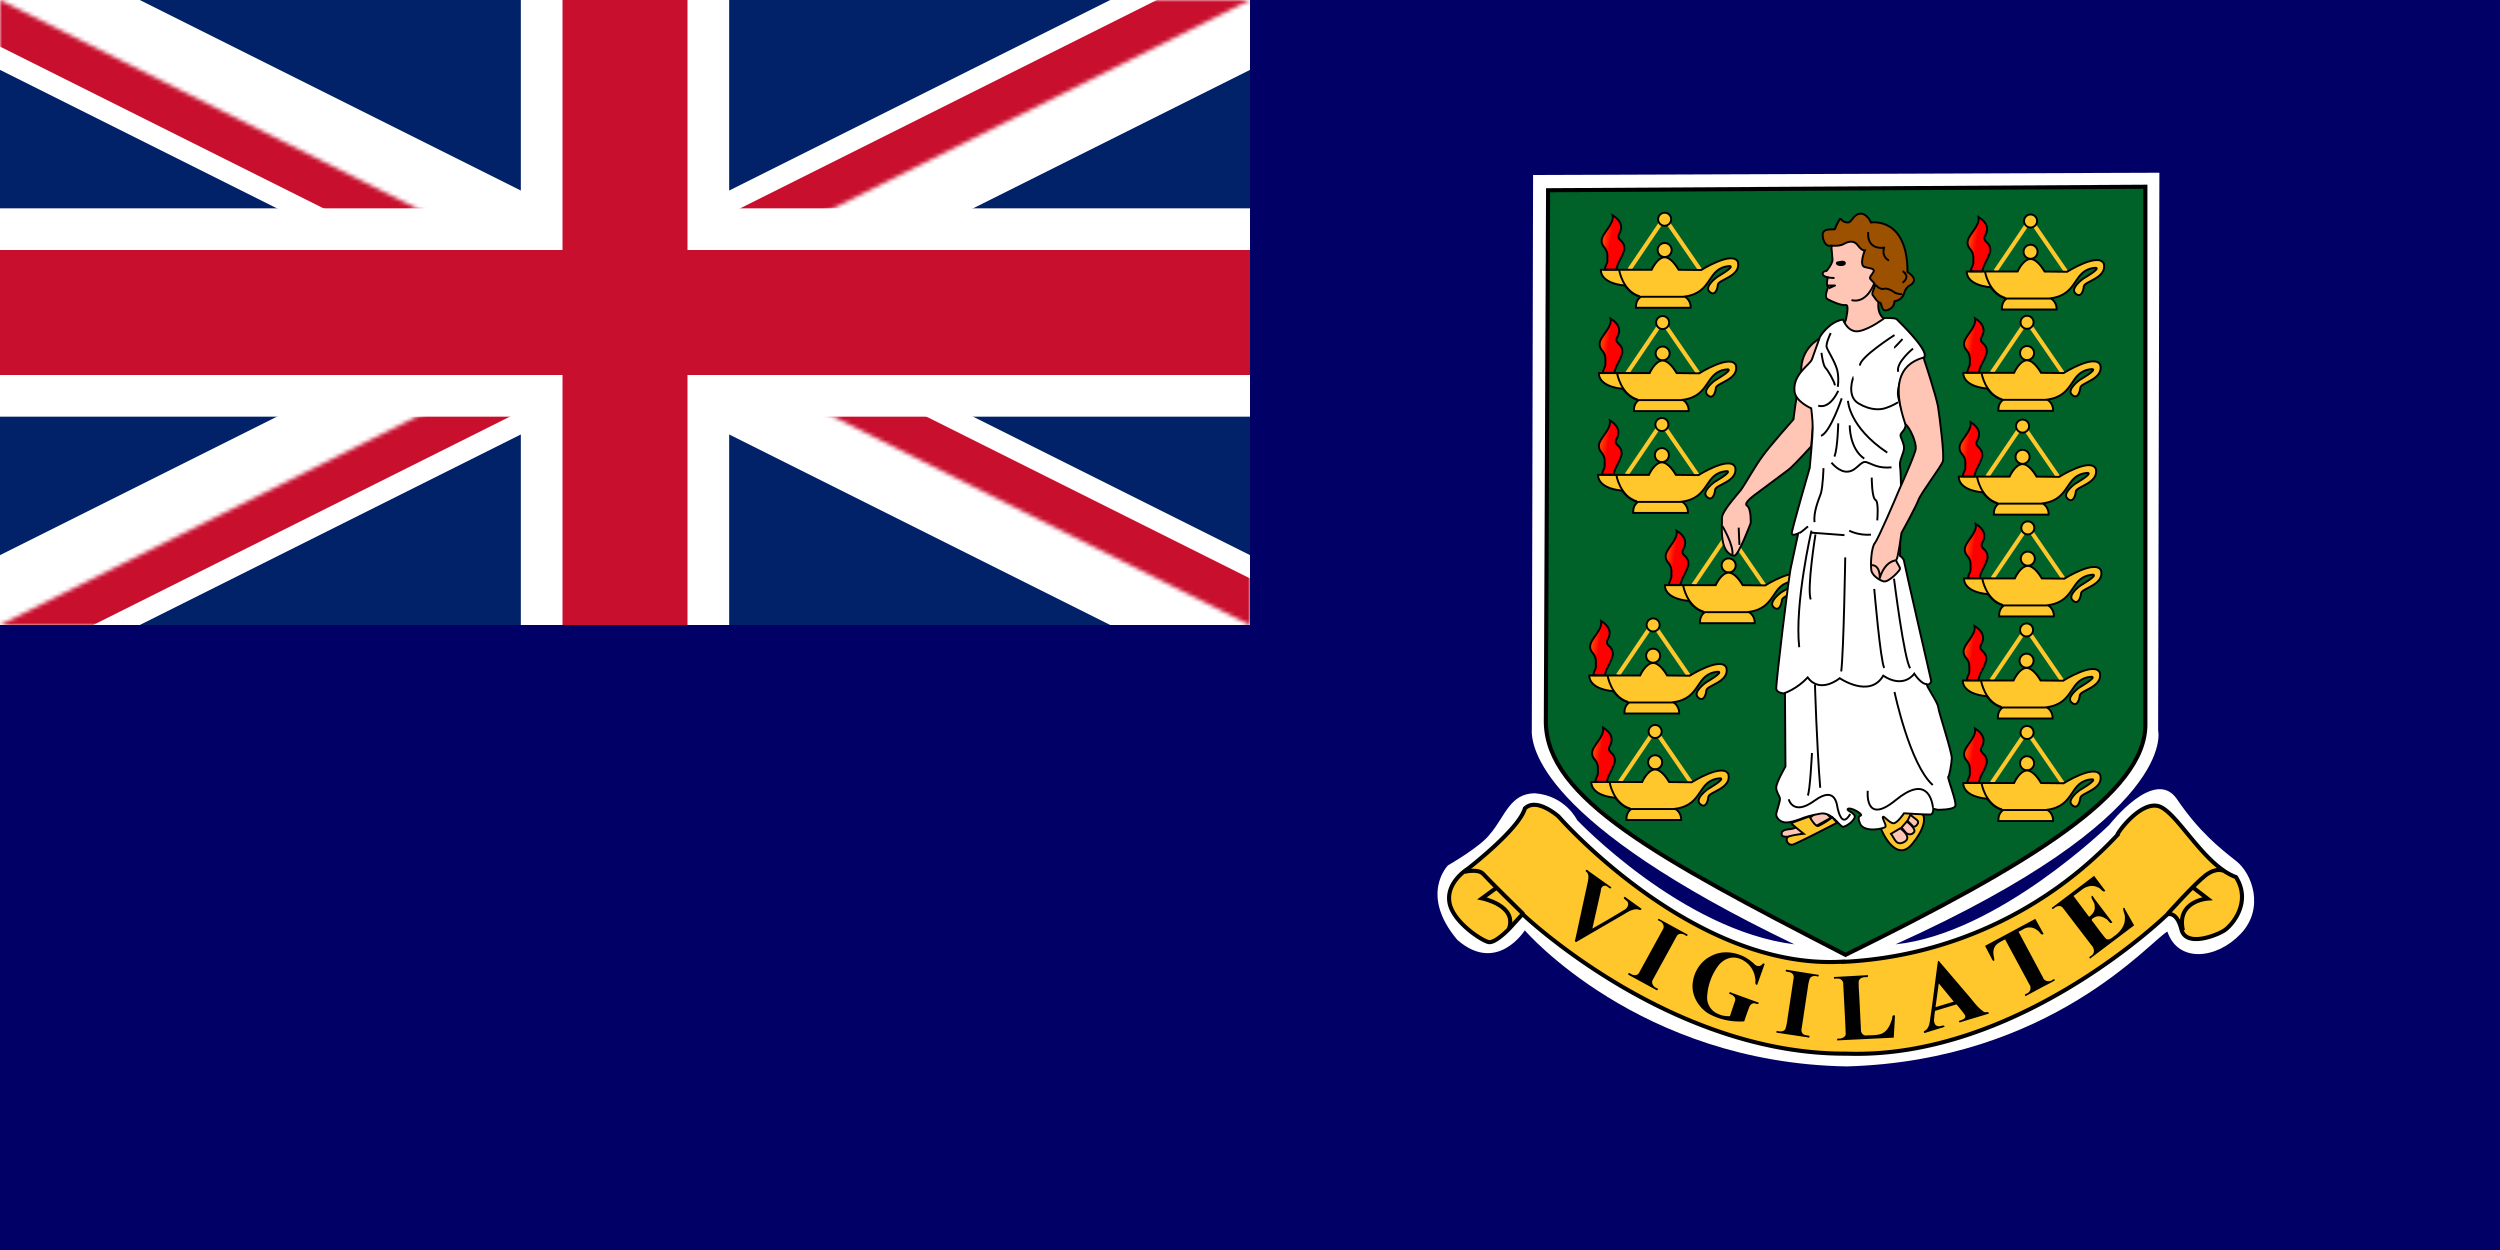 <svg xmlns="http://www.w3.org/2000/svg" width="600" height="300" fill="none"><rect width="100%" height="100%" fill="#333333" stroke="none"/><g clip-path="url(#a)"><path fill="#fff" d="M0 0h600v300H0z"/><path fill="#006" d="M0 0h600v300H0z"/><path fill="#fff" d="m367.939 41.994 150.314-.54-.301 133.866s5.283 20.41-63.031 51.325c24.553-2.521 51.326-28.694 51.326-28.694s10.865-13.987 16.208-6.183c5.282 7.803 10.265 11.765 14.167 14.827 3.902 3.001 6.963 11.406 1.14 17.529-5.883 6.183-15.067 6.963-17.588-.541-3.902 1.981-27.854 30.976-76.958 32.356-49.945-.84-77.258-32.656-77.258-32.656s-6.664 10.625-16.208 2.281c-9.185-10.925-2.221-17.889-2.221-17.889s7.803-4.442 10.085-7.503c3.601-4.202 4.742-9.785 10.805-9.785 7.323.6 10.085 6.423 10.085 6.423s25.092 26.473 52.166 29.835c-61.051-29.295-63.332-47.424-63.032-51.866z"/><path fill="#006129" stroke="#000" stroke-width=".983" d="m371.541 45.656 143.35-.84v128.823c.3 16.808-27.913 33.796-71.975 55.527-45.442-23.411-71.675-37.638-71.916-55.827z"/><path stroke="#FFC72C" stroke-width=".983" d="m391.05 64.685 8.404-12.426 8.585 12.486"/><path fill="#FFC72C" stroke="#000" stroke-width=".466" d="M401.195 60.003a1.68 1.68 0 0 1-1.681 1.68 1.683 1.683 0 0 1-1.189-2.869 1.683 1.683 0 0 1 2.87 1.189Z"/><path fill="#FFC72C" d="M392.611 73.87h13.146s.18-1.681-1.38-2.702c6.903-.96 5.102-6.963 10.805-7.323 1.201.18-3.002 2.581-3.002 2.581s-3.421 2.401-1.8 3.662c1.2 1.02 1.8-.6 1.921-1.801.18-1.2 5.582-1.981 4.802-5.403-1.261-2.821-8.824 1.921-8.824 1.921l-5.403-.06c-.36-.6-1.801-3.001-3.362-3.001-1.801 0-3.121 3.001-3.121 3.001h-12.186s-.421 3.182 5.763 3.782c1.38 1.8 2.461 2.281 3.721 2.761-.84.66-1.08 1.501-1.08 2.582m.96-2.642h10.926z"/><path stroke="#000" stroke-width=".466" d="M393.571 71.228h10.926m-11.886 2.642h13.146s.18-1.681-1.38-2.702c6.903-.96 5.102-6.963 10.805-7.323 1.201.18-3.002 2.581-3.002 2.581s-3.421 2.401-1.8 3.662c1.2 1.02 1.8-.6 1.921-1.801.18-1.2 5.582-1.981 4.802-5.403-1.261-2.821-8.824 1.921-8.824 1.921l-5.403-.06c-.36-.6-1.801-3.001-3.362-3.001-1.801 0-3.121 3.001-3.121 3.001h-12.186s-.421 3.182 5.763 3.782c1.38 1.8 2.461 2.281 3.721 2.761-.84.66-1.08 1.501-1.08 2.582Z"/><path fill="#FFC72C" d="M388.589 64.805s.84 5.103 4.922 6.303z"/><path stroke="#000" stroke-width=".466" d="M388.589 64.805s.84 5.103 4.922 6.303"/><path fill="url(#b)" stroke="#000" stroke-width=".466" d="M387.928 64.685c.361-1.92 1.141-2.281 1.921-4.802.12-2.401-1.921-2.101-1.32-3.602 1.08-1.74.54-3.362-1.501-4.622.42 2.22-2.641 4.322-2.641 6.123 0 1.8 1.56 1.44 1.38 4.202.12 1.56-.42 1.2-.6 2.701z"/><path fill="#FFC72C" stroke="#000" stroke-width=".466" d="M401.075 52.62a1.56 1.56 0 0 1-2.664 1.103 1.56 1.56 0 0 1 1.103-2.665 1.56 1.56 0 0 1 1.561 1.561Z"/><path stroke="#FFC72C" stroke-width=".983" d="m390.57 89.477 8.404-12.426 8.584 12.486"/><path fill="#FFC72C" stroke="#000" stroke-width=".466" d="M400.715 84.795a1.68 1.68 0 0 1-1.681 1.68 1.683 1.683 0 0 1-1.681-1.68 1.682 1.682 0 0 1 3.362 0Z"/><path fill="#FFC72C" d="M392.131 98.662h13.146s.18-1.681-1.38-2.702c6.903-.96 5.102-6.963 10.805-7.323 1.201.18-3.002 2.581-3.002 2.581s-3.421 2.401-1.8 3.662c1.2 1.02 1.8-.6 1.921-1.8.18-1.201 5.582-1.982 4.802-5.403-1.261-2.822-8.824 1.92-8.824 1.92l-5.403-.06c-.36-.6-1.801-3.001-3.362-3.001-1.801 0-3.121 3.001-3.121 3.001h-12.186s-.421 3.182 5.763 3.782c1.38 1.801 2.461 2.281 3.721 2.762-.84.66-1.08 1.5-1.08 2.58m.96-2.641h10.926z"/><path stroke="#000" stroke-width=".466" d="M393.091 96.02h10.926m-11.886 2.642h13.146s.18-1.681-1.38-2.702c6.903-.96 5.102-6.963 10.805-7.323 1.201.18-3.002 2.581-3.002 2.581s-3.421 2.401-1.8 3.662c1.2 1.02 1.8-.6 1.921-1.8.18-1.201 5.582-1.982 4.802-5.403-1.261-2.822-8.824 1.92-8.824 1.92l-5.403-.06c-.36-.6-1.801-3.001-3.362-3.001-1.801 0-3.121 3.001-3.121 3.001h-12.186s-.421 3.182 5.763 3.782c1.38 1.801 2.461 2.281 3.721 2.762-.84.66-1.08 1.5-1.08 2.58Z"/><path fill="#FFC72C" d="M388.109 89.597s.84 5.103 4.922 6.304z"/><path stroke="#000" stroke-width=".466" d="M388.109 89.597s.84 5.103 4.922 6.304"/><path fill="url(#c)" stroke="#000" stroke-width=".466" d="M387.448 89.477c.361-1.92 1.141-2.28 1.921-4.802.12-2.401-1.921-2.101-1.32-3.602 1.08-1.74.54-3.361-1.501-4.622.42 2.221-2.641 4.322-2.641 6.123 0 1.8 1.56 1.44 1.38 4.202.12 1.56-.42 1.2-.6 2.701z"/><path fill="#FFC72C" stroke="#000" stroke-width=".466" d="M400.595 77.411a1.564 1.564 0 0 1-1.561 1.561 1.562 1.562 0 0 1-1.104-2.664 1.562 1.562 0 0 1 2.665 1.103Z"/><path stroke="#FFC72C" stroke-width=".983" d="m390.39 113.909 8.404-12.426 8.584 12.486"/><path fill="#FFC72C" stroke="#000" stroke-width=".466" d="M400.535 109.227a1.68 1.68 0 0 1-2.869 1.188 1.676 1.676 0 0 1 0-2.377 1.68 1.68 0 0 1 2.869 1.189Z"/><path fill="#FFC72C" d="M391.951 123.094h13.146s.18-1.681-1.381-2.702c6.904-.96 5.103-6.963 10.806-7.323 1.2.18-3.002 2.581-3.002 2.581s-3.421 2.401-1.801 3.662c1.201 1.02 1.801-.6 1.921-1.801.18-1.201 5.583-1.981 4.803-5.403-1.261-2.821-8.825 1.921-8.825 1.921l-5.402-.06c-.36-.6-1.801-3.001-3.362-3.001-1.801 0-3.121 3.001-3.121 3.001h-12.186s-.421 3.182 5.762 3.782c1.381 1.801 2.462 2.281 3.722 2.761-.84.661-1.08 1.501-1.08 2.582m.96-2.642h10.926z"/><path stroke="#000" stroke-width=".466" d="M392.911 120.452h10.926m-11.886 2.642h13.146s.18-1.681-1.381-2.702c6.904-.96 5.103-6.963 10.806-7.323 1.2.18-3.002 2.581-3.002 2.581s-3.421 2.401-1.801 3.662c1.201 1.02 1.801-.6 1.921-1.801.18-1.201 5.583-1.981 4.803-5.403-1.261-2.821-8.825 1.921-8.825 1.921l-5.402-.06c-.36-.6-1.801-3.001-3.362-3.001-1.801 0-3.121 3.001-3.121 3.001h-12.186s-.421 3.182 5.762 3.782c1.381 1.801 2.462 2.281 3.722 2.761-.84.661-1.08 1.501-1.08 2.582Z"/><path fill="#FFC72C" d="M387.929 114.029s.84 5.103 4.922 6.303z"/><path stroke="#000" stroke-width=".466" d="M387.929 114.029s.84 5.103 4.922 6.303"/><path fill="url(#d)" stroke="#000" stroke-width=".466" d="M387.268 113.909c.36-1.921 1.141-2.281 1.921-4.802.12-2.401-1.921-2.101-1.32-3.602 1.08-1.741.54-3.362-1.501-4.622.42 2.221-2.641 4.322-2.641 6.123s1.56 1.441 1.38 4.202c.12 1.561-.42 1.2-.6 2.701z"/><path fill="#FFC72C" stroke="#000" stroke-width=".466" d="M400.415 101.843a1.562 1.562 0 1 1-3.123-.002 1.562 1.562 0 0 1 3.123.002Z"/><path stroke="#FFC72C" stroke-width=".983" d="m406.417 140.382 8.405-12.426 8.584 12.486"/><path fill="#FFC72C" stroke="#000" stroke-width=".466" d="M416.563 135.7a1.68 1.68 0 0 1-2.87 1.188 1.68 1.68 0 0 1 1.189-2.869 1.684 1.684 0 0 1 1.681 1.681Z"/><path fill="#FFC72C" d="M407.979 149.567h13.146s.18-1.681-1.381-2.701c6.904-.961 5.103-6.964 10.806-7.324 1.2.18-3.002 2.581-3.002 2.581s-3.422 2.401-1.801 3.662c1.201 1.021 1.801-.6 1.921-1.801.18-1.2 5.583-1.981 4.803-5.403-1.261-2.821-8.825 1.921-8.825 1.921l-5.402-.06c-.361-.6-1.801-3.001-3.362-3.001-1.801 0-3.122 3.001-3.122 3.001h-12.186s-.42 3.182 5.763 3.782c1.381 1.801 2.461 2.281 3.722 2.762-.84.66-1.08 1.5-1.08 2.581m.96-2.641h10.925z"/><path stroke="#000" stroke-width=".466" d="M408.939 146.926h10.925m-11.885 2.641h13.146s.18-1.681-1.381-2.701c6.904-.961 5.103-6.964 10.806-7.324 1.2.18-3.002 2.581-3.002 2.581s-3.422 2.401-1.801 3.662c1.201 1.021 1.801-.6 1.921-1.801.18-1.2 5.583-1.981 4.803-5.403-1.261-2.821-8.825 1.921-8.825 1.921l-5.402-.06c-.361-.6-1.801-3.001-3.362-3.001-1.801 0-3.122 3.001-3.122 3.001h-12.186s-.42 3.182 5.763 3.782c1.381 1.801 2.461 2.281 3.722 2.762-.84.66-1.08 1.5-1.08 2.581Z"/><path fill="#FFC72C" d="M403.957 140.502s.84 5.103 4.922 6.304z"/><path stroke="#000" stroke-width=".466" d="M403.957 140.502s.84 5.103 4.922 6.304"/><path fill="url(#e)" stroke="#000" stroke-width=".466" d="M403.296 140.382c.36-1.921 1.141-2.281 1.921-4.802.12-2.401-1.921-2.101-1.321-3.602 1.081-1.741.541-3.361-1.5-4.622.42 2.221-2.642 4.322-2.642 6.123s1.561 1.441 1.381 4.202c.12 1.561-.42 1.201-.6 2.701z"/><path fill="#FFC72C" stroke="#000" stroke-width=".466" d="M416.442 128.316a1.56 1.56 0 1 1-3.121.001 1.56 1.56 0 0 1 3.121-.001Z"/><path stroke="#FFC72C" stroke-width=".983" d="m388.289 162.053 8.404-12.426 8.584 12.486"/><path fill="#FFC72C" stroke="#000" stroke-width=".466" d="M398.433 157.371a1.68 1.68 0 1 1-3.361 0 1.682 1.682 0 0 1 2.869-1.189c.315.315.492.743.492 1.189Z"/><path fill="#FFC72C" d="M389.85 171.237h13.146s.18-1.681-1.381-2.701c6.904-.96 5.103-6.963 10.806-7.324 1.2.18-3.002 2.582-3.002 2.582s-3.421 2.401-1.801 3.661c1.201 1.021 1.801-.6 1.921-1.8.18-1.201 5.583-1.981 4.803-5.403-1.261-2.821-8.825 1.921-8.825 1.921l-5.402-.06c-.361-.6-1.801-3.002-3.362-3.002-1.801 0-3.122 3.002-3.122 3.002h-12.186s-.42 3.181 5.763 3.782c1.381 1.801 2.462 2.281 3.722 2.761-.84.66-1.08 1.501-1.08 2.581m.96-2.641h10.925z"/><path stroke="#000" stroke-width=".466" d="M390.81 168.596h10.925m-11.885 2.641h13.146s.18-1.681-1.381-2.701c6.904-.96 5.103-6.963 10.806-7.324 1.2.18-3.002 2.582-3.002 2.582s-3.421 2.401-1.801 3.661c1.201 1.021 1.801-.6 1.921-1.8.18-1.201 5.583-1.981 4.803-5.403-1.261-2.821-8.825 1.921-8.825 1.921l-5.402-.06c-.361-.6-1.801-3.002-3.362-3.002-1.801 0-3.122 3.002-3.122 3.002h-12.186s-.42 3.181 5.763 3.782c1.381 1.801 2.462 2.281 3.722 2.761-.84.66-1.08 1.501-1.08 2.581Z"/><path fill="#FFC72C" d="M385.828 162.173s.84 5.102 4.922 6.303z"/><path stroke="#000" stroke-width=".466" d="M385.828 162.173s.84 5.102 4.922 6.303"/><path fill="url(#f)" stroke="#000" stroke-width=".466" d="M385.167 162.053c.36-1.921 1.141-2.281 1.921-4.803.12-2.401-1.921-2.101-1.32-3.601 1.08-1.741.54-3.362-1.501-4.623.42 2.221-2.642 4.322-2.642 6.123s1.561 1.441 1.381 4.202c.12 1.561-.42 1.201-.6 2.702z"/><path fill="#FFC72C" stroke="#000" stroke-width=".466" d="M398.314 149.987c0 .414-.165.811-.457 1.104a1.565 1.565 0 0 1-2.207 0 1.562 1.562 0 1 1 2.664-1.104Z"/><path stroke="#FFC72C" stroke-width=".983" d="m388.769 187.626 8.404-12.426 8.584 12.486"/><path fill="#FFC72C" stroke="#000" stroke-width=".466" d="M398.914 182.944a1.681 1.681 0 1 1-3.362 0 1.681 1.681 0 0 1 3.362 0Z"/><path fill="#FFC72C" d="M390.33 196.81h13.146s.18-1.681-1.381-2.701c6.904-.96 5.103-6.963 10.806-7.324 1.2.18-3.002 2.582-3.002 2.582s-3.421 2.401-1.801 3.661c1.201 1.021 1.801-.6 1.921-1.8.18-1.201 5.583-1.981 4.803-5.403-1.261-2.821-8.825 1.921-8.825 1.921l-5.402-.06c-.361-.6-1.801-3.002-3.362-3.002-1.801 0-3.122 3.002-3.122 3.002h-12.186s-.42 3.181 5.763 3.782c1.381 1.801 2.461 2.281 3.722 2.761-.84.66-1.08 1.501-1.08 2.581m.96-2.641h10.925z"/><path stroke="#000" stroke-width=".466" d="M391.29 194.169h10.925m-11.885 2.641h13.146s.18-1.681-1.381-2.701c6.904-.96 5.103-6.963 10.806-7.324 1.2.18-3.002 2.582-3.002 2.582s-3.421 2.401-1.801 3.661c1.201 1.021 1.801-.6 1.921-1.8.18-1.201 5.583-1.981 4.803-5.403-1.261-2.821-8.825 1.921-8.825 1.921l-5.402-.06c-.361-.6-1.801-3.002-3.362-3.002-1.801 0-3.122 3.002-3.122 3.002h-12.186s-.42 3.181 5.763 3.782c1.381 1.801 2.461 2.281 3.722 2.761-.84.66-1.08 1.501-1.08 2.581Z"/><path fill="#FFC72C" d="M386.308 187.746s.84 5.102 4.922 6.303z"/><path stroke="#000" stroke-width=".466" d="M386.308 187.746s.84 5.102 4.922 6.303"/><path fill="url(#g)" stroke="#000" stroke-width=".466" d="M385.647 187.626c.36-1.921 1.141-2.281 1.921-4.803.12-2.401-1.921-2.101-1.321-3.601 1.081-1.741.541-3.362-1.5-4.623.42 2.221-2.642 4.322-2.642 6.123s1.561 1.441 1.381 4.202c.12 1.561-.42 1.201-.6 2.702z"/><path fill="#FFC72C" stroke="#000" stroke-width=".466" d="M398.794 175.56a1.56 1.56 0 1 1-3.122-.001 1.56 1.56 0 0 1 3.122.001Z"/><path stroke="#FFC72C" stroke-width=".983" d="m478.873 65.105 8.404-12.426 8.584 12.486"/><path fill="#FFC72C" stroke="#000" stroke-width=".466" d="M489.018 60.423a1.681 1.681 0 1 1-3.363 0 1.681 1.681 0 0 1 3.363 0Z"/><path fill="#FFC72C" d="M480.434 74.29h13.147s.18-1.681-1.381-2.702c6.903-.96 5.102-6.963 10.805-7.323 1.201.18-3.001 2.581-3.001 2.581s-3.422 2.401-1.801 3.662c1.2 1.02 1.801-.6 1.921-1.801.18-1.2 5.583-1.98 4.802-5.403-1.26-2.821-8.824 1.921-8.824 1.921l-5.403-.06c-.36-.6-1.801-3.001-3.362-3.001-1.8 0-3.121 3.001-3.121 3.001H472.03s-.42 3.182 5.763 3.782c1.38 1.801 2.461 2.281 3.722 2.761-.841.66-1.081 1.501-1.081 2.582m.961-2.642h10.925z"/><path stroke="#000" stroke-width=".466" d="M481.395 71.649h10.925m-11.886 2.64h13.147s.18-1.68-1.381-2.7c6.903-.961 5.102-6.964 10.805-7.324 1.201.18-3.001 2.581-3.001 2.581s-3.422 2.401-1.801 3.662c1.2 1.02 1.801-.6 1.921-1.801.18-1.2 5.583-1.98 4.802-5.403-1.26-2.821-8.824 1.921-8.824 1.921l-5.403-.06c-.36-.6-1.801-3.001-3.362-3.001-1.8 0-3.121 3.001-3.121 3.001H472.03s-.42 3.182 5.763 3.782c1.38 1.801 2.461 2.281 3.722 2.761-.841.66-1.081 1.501-1.081 2.582Z"/><path fill="#FFC72C" d="M476.412 65.226s.841 5.102 4.923 6.303z"/><path stroke="#000" stroke-width=".466" d="M476.412 65.226s.841 5.102 4.923 6.303"/><path fill="url(#h)" stroke="#000" stroke-width=".466" d="M475.752 65.105c.36-1.92 1.14-2.28 1.921-4.802.12-2.401-1.921-2.101-1.321-3.602 1.081-1.74.54-3.361-1.501-4.622.42 2.221-2.641 4.322-2.641 6.123 0 1.8 1.561 1.44 1.381 4.202.12 1.56-.421 1.2-.601 2.701z"/><path fill="#FFC72C" stroke="#000" stroke-width=".466" d="M488.898 53.04a1.56 1.56 0 1 1-3.121 0 1.56 1.56 0 0 1 2.664-1.104c.293.292.457.69.457 1.103Z"/><path stroke="#FFC72C" stroke-width=".983" d="m478.033 89.417 8.404-12.426 8.584 12.486"/><path fill="#FFC72C" stroke="#000" stroke-width=".466" d="M488.178 84.735a1.681 1.681 0 1 1-3.363 0 1.681 1.681 0 0 1 3.363 0Z"/><path fill="#FFC72C" d="M479.594 98.602h13.146s.18-1.681-1.38-2.702c6.903-.96 5.102-6.963 10.805-7.323 1.2.18-3.002 2.58-3.002 2.58s-3.421 2.402-1.801 3.663c1.201 1.02 1.801-.6 1.921-1.801.181-1.2 5.583-1.981 4.803-5.403-1.261-2.821-8.825 1.921-8.825 1.921l-5.402-.06c-.36-.6-1.801-3.001-3.362-3.001-1.801 0-3.121 3.001-3.121 3.001H471.19s-.421 3.182 5.762 3.782c1.381 1.8 2.462 2.281 3.722 2.761-.84.66-1.08 1.501-1.08 2.582m.96-2.642h10.926z"/><path stroke="#000" stroke-width=".466" d="M480.554 95.96h10.926m-11.886 2.642h13.146s.18-1.681-1.38-2.702c6.903-.96 5.102-6.963 10.805-7.323 1.2.18-3.002 2.58-3.002 2.58s-3.421 2.402-1.801 3.663c1.201 1.02 1.801-.6 1.921-1.801.181-1.2 5.583-1.981 4.803-5.403-1.261-2.821-8.825 1.921-8.825 1.921l-5.402-.06c-.36-.6-1.801-3.001-3.362-3.001-1.801 0-3.121 3.001-3.121 3.001H471.19s-.421 3.182 5.762 3.782c1.381 1.8 2.462 2.281 3.722 2.761-.84.66-1.08 1.501-1.08 2.582Z"/><path fill="#FFC72C" d="M475.572 89.537s.84 5.103 4.922 6.304z"/><path stroke="#000" stroke-width=".466" d="M475.572 89.537s.84 5.103 4.922 6.304"/><path fill="url(#i)" stroke="#000" stroke-width=".466" d="M474.911 89.417c.361-1.92 1.141-2.28 1.921-4.802.12-2.401-1.921-2.101-1.32-3.602 1.08-1.74.54-3.362-1.501-4.622.42 2.221-2.641 4.322-2.641 6.123 0 1.8 1.56 1.44 1.38 4.202.12 1.56-.42 1.2-.6 2.701z"/><path fill="#FFC72C" stroke="#000" stroke-width=".466" d="M488.058 77.351a1.56 1.56 0 1 1-3.121 0 1.56 1.56 0 0 1 2.664-1.103c.293.292.457.69.457 1.103Z"/><path stroke="#FFC72C" stroke-width=".983" d="m476.953 114.329 8.404-12.426 8.584 12.486"/><path fill="#FFC72C" stroke="#000" stroke-width=".466" d="M487.098 109.647a1.683 1.683 0 0 1-2.87 1.189 1.682 1.682 0 1 1 2.87-1.189Z"/><path fill="#FFC72C" d="M478.513 123.514h13.147s.18-1.681-1.381-2.701c6.903-.961 5.102-6.964 10.805-7.324 1.201.18-3.001 2.581-3.001 2.581s-3.422 2.401-1.801 3.662c1.201 1.021 1.801-.6 1.921-1.801.18-1.2 5.583-1.981 4.802-5.402-1.26-2.822-8.824 1.92-8.824 1.92l-5.403-.06c-.36-.6-1.801-3.001-3.361-3.001-1.801 0-3.122 3.001-3.122 3.001h-12.186s-.42 3.182 5.763 3.782c1.381 1.801 2.461 2.281 3.722 2.762-.841.66-1.081 1.5-1.081 2.581m.961-2.641h10.925z"/><path stroke="#000" stroke-width=".466" d="M479.474 120.873h10.925m-11.886 2.641h13.147s.18-1.681-1.381-2.701c6.903-.961 5.102-6.964 10.805-7.324 1.201.18-3.001 2.581-3.001 2.581s-3.422 2.401-1.801 3.662c1.201 1.021 1.801-.6 1.921-1.801.18-1.2 5.583-1.981 4.802-5.402-1.26-2.822-8.824 1.92-8.824 1.92l-5.403-.06c-.36-.6-1.801-3.001-3.361-3.001-1.801 0-3.122 3.001-3.122 3.001h-12.186s-.42 3.182 5.763 3.782c1.381 1.801 2.461 2.281 3.722 2.762-.841.66-1.081 1.5-1.081 2.581Z"/><path fill="#FFC72C" d="M474.491 114.45s.841 5.102 4.923 6.303z"/><path stroke="#000" stroke-width=".466" d="M474.491 114.45s.841 5.102 4.923 6.303"/><path fill="url(#j)" stroke="#000" stroke-width=".466" d="M473.831 114.33c.36-1.921 1.14-2.281 1.921-4.803.12-2.401-1.921-2.101-1.321-3.602 1.081-1.74.54-3.361-1.501-4.622.421 2.221-2.641 4.322-2.641 6.123s1.561 1.441 1.381 4.202c.12 1.561-.42 1.201-.601 2.702z"/><path fill="#FFC72C" stroke="#000" stroke-width=".466" d="M486.978 102.264c0 .414-.165.811-.458 1.103a1.557 1.557 0 0 1-2.207 0 1.557 1.557 0 0 1 0-2.207 1.56 1.56 0 0 1 2.665 1.104Z"/><path stroke="#FFC72C" stroke-width=".983" d="m478.213 138.762 8.404-12.427 8.584 12.487"/><path fill="#FFC72C" stroke="#000" stroke-width=".466" d="M488.358 134.079a1.68 1.68 0 0 1-1.681 1.681 1.684 1.684 0 0 1-1.681-1.681 1.68 1.68 0 0 1 2.869-1.188c.316.315.493.742.493 1.188Z"/><path fill="#FFC72C" d="M479.773 147.946h13.147s.18-1.681-1.381-2.701c6.904-.961 5.103-6.964 10.806-7.324 1.2.18-3.002 2.581-3.002 2.581s-3.422 2.402-1.801 3.662c1.201 1.021 1.801-.6 1.921-1.801.18-1.2 5.583-1.981 4.802-5.402-1.26-2.822-8.824 1.921-8.824 1.921l-5.403-.06c-.36-.601-1.8-3.002-3.361-3.002-1.801 0-3.122 3.002-3.122 3.002h-12.186s-.42 3.181 5.763 3.781c1.381 1.801 2.461 2.282 3.722 2.762-.84.66-1.081 1.501-1.081 2.581m.961-2.641h10.925z"/><path stroke="#000" stroke-width=".466" d="M480.734 145.305h10.925m-11.886 2.641h13.147s.18-1.681-1.381-2.701c6.904-.961 5.103-6.964 10.806-7.324 1.2.18-3.002 2.581-3.002 2.581s-3.422 2.402-1.801 3.662c1.201 1.021 1.801-.6 1.921-1.801.18-1.2 5.583-1.981 4.802-5.402-1.26-2.822-8.824 1.921-8.824 1.921l-5.403-.06c-.36-.601-1.8-3.002-3.361-3.002-1.801 0-3.122 3.002-3.122 3.002h-12.186s-.42 3.181 5.763 3.781c1.381 1.801 2.461 2.282 3.722 2.762-.84.66-1.081 1.501-1.081 2.581Z"/><path fill="#FFC72C" d="M475.751 138.882s.841 5.102 4.923 6.303z"/><path stroke="#000" stroke-width=".466" d="M475.751 138.882s.841 5.102 4.923 6.303"/><path fill="url(#k)" stroke="#000" stroke-width=".466" d="M475.091 138.762c.36-1.921 1.141-2.281 1.921-4.803.12-2.401-1.921-2.101-1.321-3.601 1.081-1.741.541-3.362-1.5-4.623.42 2.221-2.642 4.322-2.642 6.123s1.561 1.441 1.381 4.202c.12 1.561-.42 1.201-.6 2.702z"/><path fill="#FFC72C" stroke="#000" stroke-width=".466" d="M488.238 126.696a1.56 1.56 0 1 1-3.122-.001 1.56 1.56 0 0 1 3.122.001Z"/><path stroke="#FFC72C" stroke-width=".983" d="m477.913 163.254 8.404-12.426 8.584 12.486"/><path fill="#FFC72C" stroke="#000" stroke-width=".466" d="M488.058 158.571a1.682 1.682 0 1 1-3.364 0 1.682 1.682 0 0 1 3.364 0Z"/><path fill="#FFC72C" d="M479.474 172.438h13.146s.18-1.681-1.381-2.701c6.904-.961 5.103-6.964 10.806-7.324 1.2.18-3.002 2.582-3.002 2.582s-3.421 2.401-1.801 3.661c1.201 1.021 1.801-.6 1.921-1.801.18-1.2 5.583-1.98 4.803-5.402-1.261-2.822-8.825 1.921-8.825 1.921l-5.402-.06c-.361-.601-1.801-3.002-3.362-3.002-1.801 0-3.122 3.002-3.122 3.002h-12.186s-.42 3.181 5.763 3.782c1.381 1.8 2.462 2.281 3.722 2.761-.84.66-1.08 1.501-1.08 2.581m.96-2.641h10.925z"/><path stroke="#000" stroke-width=".466" d="M480.434 169.797h10.925m-11.885 2.641h13.146s.18-1.681-1.381-2.701c6.904-.961 5.103-6.964 10.806-7.324 1.2.18-3.002 2.582-3.002 2.582s-3.421 2.401-1.801 3.661c1.201 1.021 1.801-.6 1.921-1.801.18-1.2 5.583-1.98 4.803-5.402-1.261-2.822-8.825 1.921-8.825 1.921l-5.402-.06c-.361-.601-1.801-3.002-3.362-3.002-1.801 0-3.122 3.002-3.122 3.002h-12.186s-.42 3.181 5.763 3.782c1.381 1.8 2.462 2.281 3.722 2.761-.84.66-1.08 1.501-1.08 2.581Z"/><path fill="#FFC72C" d="M475.452 163.374s.84 5.102 4.922 6.303z"/><path stroke="#000" stroke-width=".466" d="M475.452 163.374s.84 5.102 4.922 6.303"/><path fill="url(#l)" stroke="#000" stroke-width=".466" d="M474.791 163.254c.36-1.921 1.141-2.281 1.921-4.803.12-2.401-1.921-2.101-1.32-3.601 1.08-1.741.54-3.362-1.501-4.623.42 2.221-2.641 4.322-2.641 6.123s1.56 1.441 1.38 4.202c.12 1.561-.42 1.201-.6 2.702z"/><path fill="#FFC72C" stroke="#000" stroke-width=".466" d="M487.938 151.188a1.557 1.557 0 0 1-1.561 1.56c-.414 0-.811-.164-1.103-.457a1.56 1.56 0 0 1 0-2.207 1.557 1.557 0 0 1 2.207 0c.293.293.457.69.457 1.104Z"/><path stroke="#FFC72C" stroke-width=".983" d="m478.033 187.866 8.404-12.426 8.584 12.486"/><path fill="#FFC72C" stroke="#000" stroke-width=".466" d="M488.178 183.183a1.682 1.682 0 1 1-3.364 0 1.682 1.682 0 0 1 3.364 0Z"/><path fill="#FFC72C" d="M479.594 197.05h13.146s.18-1.681-1.38-2.701c6.903-.961 5.102-6.963 10.805-7.324 1.2.18-3.002 2.582-3.002 2.582s-3.421 2.401-1.801 3.661c1.201 1.021 1.801-.6 1.921-1.8.181-1.201 5.583-1.981 4.803-5.403-1.261-2.822-8.825 1.921-8.825 1.921l-5.402-.06c-.36-.601-1.801-3.002-3.362-3.002-1.801 0-3.121 3.002-3.121 3.002H471.19s-.421 3.181 5.762 3.782c1.381 1.801 2.462 2.281 3.722 2.761-.84.66-1.08 1.501-1.08 2.581m.96-2.641h10.926z"/><path stroke="#000" stroke-width=".466" d="M480.554 194.409h10.926m-11.886 2.641h13.146s.18-1.681-1.38-2.701c6.903-.961 5.102-6.963 10.805-7.324 1.2.18-3.002 2.582-3.002 2.582s-3.421 2.401-1.801 3.661c1.201 1.021 1.801-.6 1.921-1.8.181-1.201 5.583-1.981 4.803-5.403-1.261-2.822-8.825 1.921-8.825 1.921l-5.402-.06c-.36-.601-1.801-3.002-3.362-3.002-1.801 0-3.121 3.002-3.121 3.002H471.19s-.421 3.181 5.762 3.782c1.381 1.801 2.462 2.281 3.722 2.761-.84.66-1.08 1.501-1.08 2.581Z"/><path fill="#FFC72C" d="M475.572 187.986s.84 5.102 4.922 6.303z"/><path stroke="#000" stroke-width=".466" d="M475.572 187.986s.84 5.102 4.922 6.303"/><path fill="url(#m)" stroke="#000" stroke-width=".466" d="M474.911 187.866c.361-1.921 1.141-2.281 1.921-4.803.12-2.401-1.921-2.101-1.32-3.601 1.08-1.741.54-3.362-1.501-4.623.42 2.221-2.641 4.322-2.641 6.123s1.56 1.441 1.38 4.202c.12 1.561-.42 1.201-.6 2.702z"/><path fill="#FFC72C" stroke="#000" stroke-width=".466" d="M488.058 175.8a1.562 1.562 0 1 1-3.124-.001 1.562 1.562 0 0 1 3.124.001ZM451.679 199.451s3.422 7.924 7.324 3.002c3.902-4.803 2.521-6.904 2.521-6.904l-8.764-4.742-2.581 5.403z"/><path fill="#FFC6B5" stroke="#000" stroke-width=".466" d="M459.243 198.431s.601.06 1.021-.781c.48-.84-1.021-1.2-1.741-2.161l-.72 1.501zm-19.809-2.161-7.684 4.202s-3.842.78-4.082 0c-.3-.721.06-1.381 2.101-1.501 1.981-.06 7.383-5.042 7.383-5.042l2.282 2.401zm.12-136.808.24 2.762c.12.96-1.501 3.001-1.561 2.881-.12-.12-.901.12-.78.66.06.6 1.2.78 1.2.78s-.42 1.982 0 2.102c.48.06-1.2 2.521 0 3.182 1.261.66 3.362 1.56 4.322 1.38.961-.24 0 3.662 0 3.662l-2.701 5.703 14.647-1.501-3.001-4.802s-1.441-1.02-1.081-3.782c.42-2.702-.18-15.188-.18-15.188l-10.445-1.44zm-2.702 21.731s-4.742 2.161-4.562 8.044c-1.201 5.703-1.861 11.406-1.861 11.406s-5.643 6.363-7.324 8.704c-1.74 2.281-4.322 6.903-5.222 8.164-.961 1.201-4.682 5.283-4.622 6.843.12 1.501-.841 8.284 2.881 9.005.961.42 4.022-7.804 4.022-7.804s.18-3.482-.9-4.202c-1.021-.6 2.281-2.882 2.281-2.882l7.804-5.822c1.44-1.201 5.342-5.523 5.342-5.523z"/><path fill="#fff" stroke="#000" stroke-width=".466" d="M442.315 76.691s1.2 3.362 3.962 2.761c2.761-.6 6.003-3.121 6.003-3.121s2.581-.12 2.941.3c.36.36 6.964 6.723 6.724 8.704-.181 2.041-3.002 1.441-4.082 2.762-1.021 1.32-2.762 4.682-2.282 7.203.481 2.401 1.921 5.643 1.741 6.904-.18 1.2-1.2 1.62-1.2 2.281 0 .6.84 1.801.84 3.001 0 1.261-1.201 3.062-.96 4.322.18 1.201.24 4.803.24 4.803l-.24 16.808s.96.54 1.02 1.501c.12.9 6.483 28.574 6.483 28.574s-.3.9-.96.78 2.581 4.262 2.641 5.523c.12 1.2 3.362 10.925 3.242 12.246-.06 1.321-.601 4.322-.841 4.382-.3.12 2.101 6.123 1.681 7.023-.36.961-4.202.901-4.202.901l-1.08-.24s.06 1.26-.661 1.38c-.78.061-6.363-.3-6.363-.3s-1.621 2.462-2.581 2.402c-.961-.121-2.221-1.801-2.461-1.561-.301.3.84 1.921.6 2.401-.36.48-5.163 1.501-6.123-.78-.961-2.282.6-1.681.24-2.162-.24-.48-2.401-1.74-3.122-1.38-.6.42 1.741.96 1.621 1.921-.06.96-2.101 2.401-2.821 2.401-.78 0-2.581-3.542-5.283-3.182-2.641.421-4.322 1.081-4.322 1.081s-3.181 1.321-4.502 1.02c-1.321-.24-1.921-1.32-1.921-1.861 0-.6.96-3.061.9-3.841-.12-.721-.9-1.501-.9-2.642 0-1.2 2.221-5.042 2.221-5.042l-.12-17.529s-1.981 0-2.101-1.2c-.06-1.201 3.061-27.674 3.602-29.415l1.681-7.804s-1.441.721-1.561 0c-.06-.6 4.322-15.727 4.322-15.727s.72-7.564.72-9.545-.36-4.743-.36-4.743-3.902-1.68-4.022-4.202c-.36-4.022 3.722-6.243 4.202-7.563l1.921-5.403s2.101-3.602 5.523-4.142Z"/><path fill="#FFC72C" stroke="#000" stroke-width=".466" d="M440.874 197.47s-9.244 4.803-10.565 5.223c-1.32.36-2.161-1.621-.84-1.981 1.32-.42 3.422-.6 3.422-.6s-3.122-2.461-3.002-2.582l4.322-1.56c.12 0 1.321 2.401 2.161 2.281a18.7 18.7 0 0 0 3.362-2.101z"/><path fill="#FFC6B5" stroke="#000" stroke-width=".466" d="M453.841 200.112c.9 1.14 1.2 3.061 3.241 1.921 1.981-1.141-1.02-3.242-1.02-3.242z"/><path fill="#FFC6B5" stroke="#000" stroke-width=".466" d="M457.503 199.932s.96.78 1.8-.12c.841-.841-1.68-2.642-1.68-2.642l-1.261 1.441zm4.082-114.117c.12 0 3.121 9.365 3.541 11.766.36 2.401 1.621 11.886 1.141 13.207-.48 1.32-5.343 7.684-5.883 9.304-.6 1.621-4.022 7.804-4.022 7.804s-.84 6.123-1.201 6.363c-.42.3.961 1.801.841 2.281-.18.601-2.762 3.242-3.902 3.002-1.201-.3-3.002-1.621-3.002-2.882-.18-1.2 0-5.342.901-6.363.84-1.08 5.342-11.585 5.583-12.246.3-.72 4.082-9.004 4.202-10.385.12-1.441-1.201-4.742-2.522-5.943-3.001-8.824-1.8-14.107 4.323-15.908Z"/><path fill="#9C5100" stroke="#000" stroke-width=".466" d="M439.193 58.922s2.161.3 3.302-.36c1.14-.66 2.461-.96 3.422.36.96 1.32 1.62 1.2 1.62 1.2s-1.44 3.602 0 3.963c1.381.36 2.101.36 2.161.84.12.48-1.2 1.5-.84 1.981.36.48 1.021 1.02 1.141 1.44.06.361-.841 1.982-.601 2.402.3.36 1.201 1.86 1.741 1.86.6 0 .18 2.402 1.921 1.802 1.681-.6 1.621-2.101 1.621-2.101s1.801-.24 2.281-1.861c.42-1.62 1.561-2.041 1.561-2.041s2.281-1.2-.721-3.122c0-13.326-8.764-11.885-8.764-11.885s-1.02-2.402-2.761-2.102c-1.681.3-1.801 2.282-3.002 2.102-1.26-.18-1.561-1.021-1.621-.961-.12.12-1.2 2.041-1.2 2.461 0 .48-3.302-.6-3.002 1.801.301 2.521 1.921 2.401 1.801 2.221z"/><path stroke="#000" stroke-width=".466" d="M454.681 80.413s-8.464 5.403-8.284 7.324m10.205-6.364s-1.921 2.101-2.041 2.101m4.562.18s-4.202 3.422-3.542 5.583m-16.208-9.304s-1.26 2.58-.96 3.421c.24.84 2.401 4.082 2.641 6.063.3 2.041 0 3.422 0 3.422m-3.902-8.164s.361 3.001.961 3.602c.6.6 2.101 3.181 2.281 4.202m-4.022 4.862s2.521 1.2 4.802-3.542m3.662-3.301c-.06 0-1.801 4.622 1.261 6.363 3.001 1.74 5.342 1.5 6.603 1.02 1.381-.42 2.821-1.32 2.821-1.32m-12.005-.36s.18 6.243 9.424 12.426m-9.004-6.543s-.12 5.522 3.481 7.983M442.015 95.6s-2.762 8.224-4.983 9.005m4.142-3.002s-.12 5.883-.9 7.984m-.72 1.441s1.861 2.401 3.962 2.161c2.101-.18 3.001-2.641 4.382-2.281 1.44.42 2.761 1.561 6.063 1.26m-4.743 2.462s0 4.862.901 5.342c.84.481.42 4.923.42 4.923m-12.906-12.546s-.12 4.562-.661 6.183c-.6 1.62-1.741 4.382-1.5 6.783m-3.662 2.641c.48-.18 2.101-1.621 2.101-1.621m.84 1.021s-4.082 17.529-2.941 27.974m3.902-27.074s-2.101 13.087-1.141 15.608m.12-16.028 7.984.6m1.141-1.08s2.161 1.201 5.222.96m-6.183 5.463s-.36 22.391-.96 27.374m12.666-22.271s2.461 19.689 3.902 21.49m-8.644-19.029s1.5 17.408 2.401 18.969m-24.012 6.063s3.001-.96 5.643-3.782c3.001 4.082 7.684.18 7.684.18s7.203 4.923 10.445-.6c4.982 3.242 7.443-.48 7.443-.48s1.801 2.761 3.122 2.461m-7.864 1.921s3.662 17.409 9.185 22.331"/><path stroke="#000" stroke-width=".466" d="M435.592 164.274s.42 14.527 1.26 24.792m-1.981-8.344s-.48 9.485-1.02 10.205m-4.562.901s1.02 4.142 6.243.3c5.222-3.782 5.342 1.441 5.522 1.981.181.6 1.021 4.682 3.002 1.26m4.202-5.582s-.84 8.404 6.663 2.281c7.504-6.183 8.765-.12 9.005 1.801M448.378 55.681s-.66 4.202 3.782 3.782c-.6 2.34 1.201 3.061 1.201 3.061m3.241 2.581c.12 0 2.041 1.2 0 2.762m-6.423.54s.96 1.2 1.981.9c1.08-.3 2.761 1.02 2.761 1.02s1.441.481 1.621.181m-12.186 1.5s3.242 1.261 5.403-3.841m-11.346-1.561 1.861.12m-22.991 59.91.18 4.142m-4.082-4.503s2.701 4.503 2.401 6.844"/><path stroke="#000" stroke-linejoin="round" stroke-width=".466" d="M438.653 68.527h1.741l-1.501.66m10.326 66.453s1.981-.24 1.92 3.122c1.261-4.202 3.842-4.262 3.842-4.262"/><path stroke="#000" stroke-linejoin="round" stroke-width=".88" d="M441.054 63.184c.3 0 1.321-.36 1.501-.06.24.24-1.141.48-1.501.06Z"/><path fill="#FFC72C" stroke="#000" stroke-width=".983" d="M442.375 230.847a96.3 96.3 0 0 0 65.793-30.435c-.24-.24 5.342-8.044 9.785-6.963 4.442 1.14 10.865 14.227 18.669 17.048 3.902 6.123-1.081 11.706-2.761 12.786-1.681 1.141-9.245 4.202-10.326-.24-1.14-4.502-3.361-3.602-3.361-3.602s-35.718 34.818-76.958 33.437c-42.621.24-77.798-33.497-77.798-33.497l-3.062 3.362s-3.362 3.602-5.042 3.362c-1.681-.3-8.945-5.043-9.485-9.785-.6-4.742 4.442-7.804 4.442-7.804s12.306-9.485 13.687-14.467c2.821-2.821 8.104 1.921 8.104 1.921s32.356 37.098 68.313 34.817z"/><path stroke="#000" stroke-width=".983" d="M351.491 209.236s3.301-.84 4.502.54c1.201 1.381 9.605 9.605 9.605 9.605"/><path stroke="#000" stroke-width=".983" d="m359.055 213.138-3.362 2.461s8.404 1.681 6.483 7.204m171.444-13.807s-1.62-.9-4.202 1.021c-2.641 1.981-9.184 9.304-9.184 9.304"/><path stroke="#000" stroke-width=".983" d="m526.176 212.898 3.602 2.762s-7.504.54-5.883 7.623"/><path fill="#000" d="M393.992 218.121c-.241.6-.841 0-1.321.12-1.201 0-2.281.84-3.362 1.44l-11.045 6.423c-.36-.12-.3-.42-.18-.72l3.001-13.807c.12-.78.36-1.801-.42-2.401-.3-.24.18-.66.42-.24l5.643 4.022c-.18.54-.54.12-.84-.06-.781-.78-1.741-.06-1.681.9l-2.041 9.065c2.521-1.441 5.042-2.882 7.563-4.442.841-.361 1.501-1.561.601-2.281-.36-.241-.961-.781-.36-.901zm3.961 19.209c-.12.36-.3.42-.6.18l-6.603-3.602c.06-.42.24-.48.54-.24.6.42 1.561.6 2.041-.12l2.401-4.382 3.362-6.123c.48-.78-.06-1.681-.78-1.981-.24-.12-.601-.24-.301-.48.121-.18.481.18.661.24l6.363 3.482q-.09.54-.54.18c-.601-.421-1.561-.601-2.041.12l-2.402 4.382-3.361 6.123c-.48.72.06 1.681.78 1.981zm25.573-6.003-1.801 5.042c-.78-.06-.24-1.02-.48-1.5a5.7 5.7 0 0 0-4.202-4.923c-1.801-.48-3.602.421-4.682 1.861a13.75 13.75 0 0 0-2.642 7.324 4.2 4.2 0 0 0 1.921 3.842 6 6 0 0 0 3.542.9l1.261-3.782c.18-.84-.721-1.38-1.381-1.56-.12-.241.12-.601.42-.301l6.603 2.402c0 .78-.96-.12-1.5.24-.781.3-.841 1.26-1.201 1.981l-.78 2.281c-3.002.18-6.003-.42-8.645-1.921-2.461-1.561-4.202-4.622-3.661-7.624.36-2.581 1.981-4.982 4.322-6.123 2.161-1.2 4.802-1.14 7.083-.24 1.201.42 2.281 1.201 3.242 2.041.6.78 1.681.78 2.161-.06zm10.745 17.289c0 .24 0 .54-.36.36l-7.564-1.141c0-.3 0-.54.361-.36.6.12 1.56.12 1.801-.6.36-1.021.42-2.101.6-3.122l1.32-8.764c.181-.6 0-1.321-.66-1.561-.42-.18-.78-.18-1.2-.3 0-.24 0-.48.36-.36l7.563 1.2c0 .24 0 .481-.36.36-.6-.18-1.5-.12-1.801.601-.36.96-.42 2.041-.6 3.061l-1.321 8.765c-.18.6 0 1.38.721 1.62l1.2.241zm20.53-4.923-.3 5.343-13.566.66c-.06-.3 0-.48.36-.42.66 0 1.561-.3 1.681-1.081l-.18-3.962-.421-8.044c.06-.78-.6-1.38-1.38-1.32-.24-.12-.901.24-.841-.18-.12-.361.42-.18.601-.24l7.563-.421c0 .361 0 .541-.42.481-.66 0-1.561.12-1.801.96-.06 1.141.06 2.281.12 3.422l.42 8.404c0 .66.601 1.321 1.321 1.2 1.081-.06 2.221 0 3.302-.3 1.5-.42 2.281-1.921 2.701-3.301.3-.36 0-1.321.6-1.201zm10.506-13.086c-.361 0-.18.48-.301.72-.6 4.502-1.14 9.004-1.8 13.447-.12 1.02-.361 2.161-1.321 2.641-.36.18-.06.72.3.42l4.502-1.381c-.06-.72-.96 0-1.44-.18-1.021 0-1.201-1.26-1.021-2.041 0-.6.12-1.08.18-1.62l5.163-1.561c.66.84 1.38 1.621 1.981 2.521.48.84-.601 1.201-1.201 1.381-.36 0-.12.6.18.36l6.784-2.041c0-.78-.961 0-1.381-.6-1.321-.901-2.221-2.221-3.242-3.422zm0 5.402 3.601 4.382-4.382 1.321zm23.171-15.487 1.981 3.601c-.6.601-.96-.66-1.501-.84a2.82 2.82 0 0 0-3.301-.3l-1.201.66 5.883 10.986c.3.9 1.441 1.08 2.221.6.24-.24.54-.36.6.06-.96.6-2.101 1.141-3.121 1.681l-3.902 2.101c-.3-.3-.12-.48.24-.6a1.44 1.44 0 0 0 .89-.944 1.43 1.43 0 0 0-.23-1.278l-5.823-10.805c-1.08.6-2.401 1.081-2.701 2.401-.3.901.12 1.921.12 2.642-.3.36-.42-.12-.6-.361l-1.621-3.121zm9.185-5.463 3.721 4.982c.841-.6 1.561-1.56 1.321-2.641.12-.84-1.081-1.801-.66-2.401.24-.12.42.48.6.66l4.322 5.703c-.6.6-.96-.66-1.561-.84-.84-.601-1.981-.901-2.881-.24-.66.24-.6.6-.18 1.02.96 1.261 1.921 2.641 3.001 3.902.601.6 1.441 0 1.981-.48 1.441-.961 2.702-2.521 2.642-4.322.12-.841-.421-1.681-.421-2.402.361-.42.421.241.601.481l2.041 3.601-10.566 7.984c-.42-.3 0-.54.301-.72.96-.6.66-1.861 0-2.521l-6.844-8.945c-.6-.78-1.681-.36-2.221.18-.3.361-.6-.3-.18-.36l9.905-7.503 2.701 3.601c-.6.601-1.2-.78-1.861-.84-1.32-.72-2.881-.18-3.962.72l-1.86 1.381"/><g clip-path="url(#n)"><path fill="#fff" d="M0 0h300v150H0z"/><path fill="#012169" d="M0 0v150h300V0z"/><path fill="#000" d="m0 0 300 150Zm300 0L0 150Z"/><path stroke="#fff" stroke-width="30" d="m0 0 300 150m0-150L0 150"/><mask id="o" width="300" height="150" x="0" y="0" maskUnits="userSpaceOnUse" style="mask-type:luminance"><path fill="#fff" d="M150 75h150v75zm0 0v75H0zm0 0H0V0zm0 0V0h150z"/></mask><g mask="url(#o)"><path fill="#000" d="m0 0 300 150Zm300 0L0 150Z"/><path stroke="#C8102E" stroke-width="20" d="m0 0 300 150m0-150L0 150"/></g><path fill="#000" d="M150 0v150ZM0 75h300Z"/><path stroke="#fff" stroke-width="50" d="M150 0v150M0 75h300"/><path fill="#000" d="M150 0v150ZM0 75h300Z"/><path stroke="#C8102E" stroke-width="30" d="M150 0v150M0 75h300"/></g></g><defs><linearGradient id="b" x1="386.069" x2="379.241" y1="61.029" y2="60.022" gradientUnits="userSpaceOnUse"><stop stop-color="red"/><stop offset="1" stop-color="#FF0"/></linearGradient><linearGradient id="c" x1="385.589" x2="378.761" y1="85.821" y2="84.814" gradientUnits="userSpaceOnUse"><stop stop-color="red"/><stop offset="1" stop-color="#FF0"/></linearGradient><linearGradient id="d" x1="385.409" x2="378.581" y1="110.253" y2="109.246" gradientUnits="userSpaceOnUse"><stop stop-color="red"/><stop offset="1" stop-color="#FF0"/></linearGradient><linearGradient id="e" x1="401.436" x2="394.608" y1="136.726" y2="135.719" gradientUnits="userSpaceOnUse"><stop stop-color="red"/><stop offset="1" stop-color="#FF0"/></linearGradient><linearGradient id="f" x1="383.308" x2="376.48" y1="158.396" y2="157.39" gradientUnits="userSpaceOnUse"><stop stop-color="red"/><stop offset="1" stop-color="#FF0"/></linearGradient><linearGradient id="g" x1="383.788" x2="376.959" y1="183.969" y2="182.963" gradientUnits="userSpaceOnUse"><stop stop-color="red"/><stop offset="1" stop-color="#FF0"/></linearGradient><linearGradient id="h" x1="473.892" x2="467.064" y1="61.449" y2="60.442" gradientUnits="userSpaceOnUse"><stop stop-color="red"/><stop offset="1" stop-color="#FF0"/></linearGradient><linearGradient id="i" x1="473.052" x2="466.224" y1="85.761" y2="84.754" gradientUnits="userSpaceOnUse"><stop stop-color="red"/><stop offset="1" stop-color="#FF0"/></linearGradient><linearGradient id="j" x1="471.971" x2="465.143" y1="110.673" y2="109.667" gradientUnits="userSpaceOnUse"><stop stop-color="red"/><stop offset="1" stop-color="#FF0"/></linearGradient><linearGradient id="k" x1="473.231" x2="466.403" y1="135.105" y2="134.099" gradientUnits="userSpaceOnUse"><stop stop-color="red"/><stop offset="1" stop-color="#FF0"/></linearGradient><linearGradient id="l" x1="472.932" x2="466.104" y1="159.597" y2="158.591" gradientUnits="userSpaceOnUse"><stop stop-color="red"/><stop offset="1" stop-color="#FF0"/></linearGradient><linearGradient id="m" x1="473.052" x2="466.224" y1="184.209" y2="183.203" gradientUnits="userSpaceOnUse"><stop stop-color="red"/><stop offset="1" stop-color="#FF0"/></linearGradient><clipPath id="a"><path fill="#fff" d="M0 0h600v300H0z"/></clipPath><clipPath id="n"><path fill="#fff" d="M0 0h300v150H0z"/></clipPath></defs></svg>